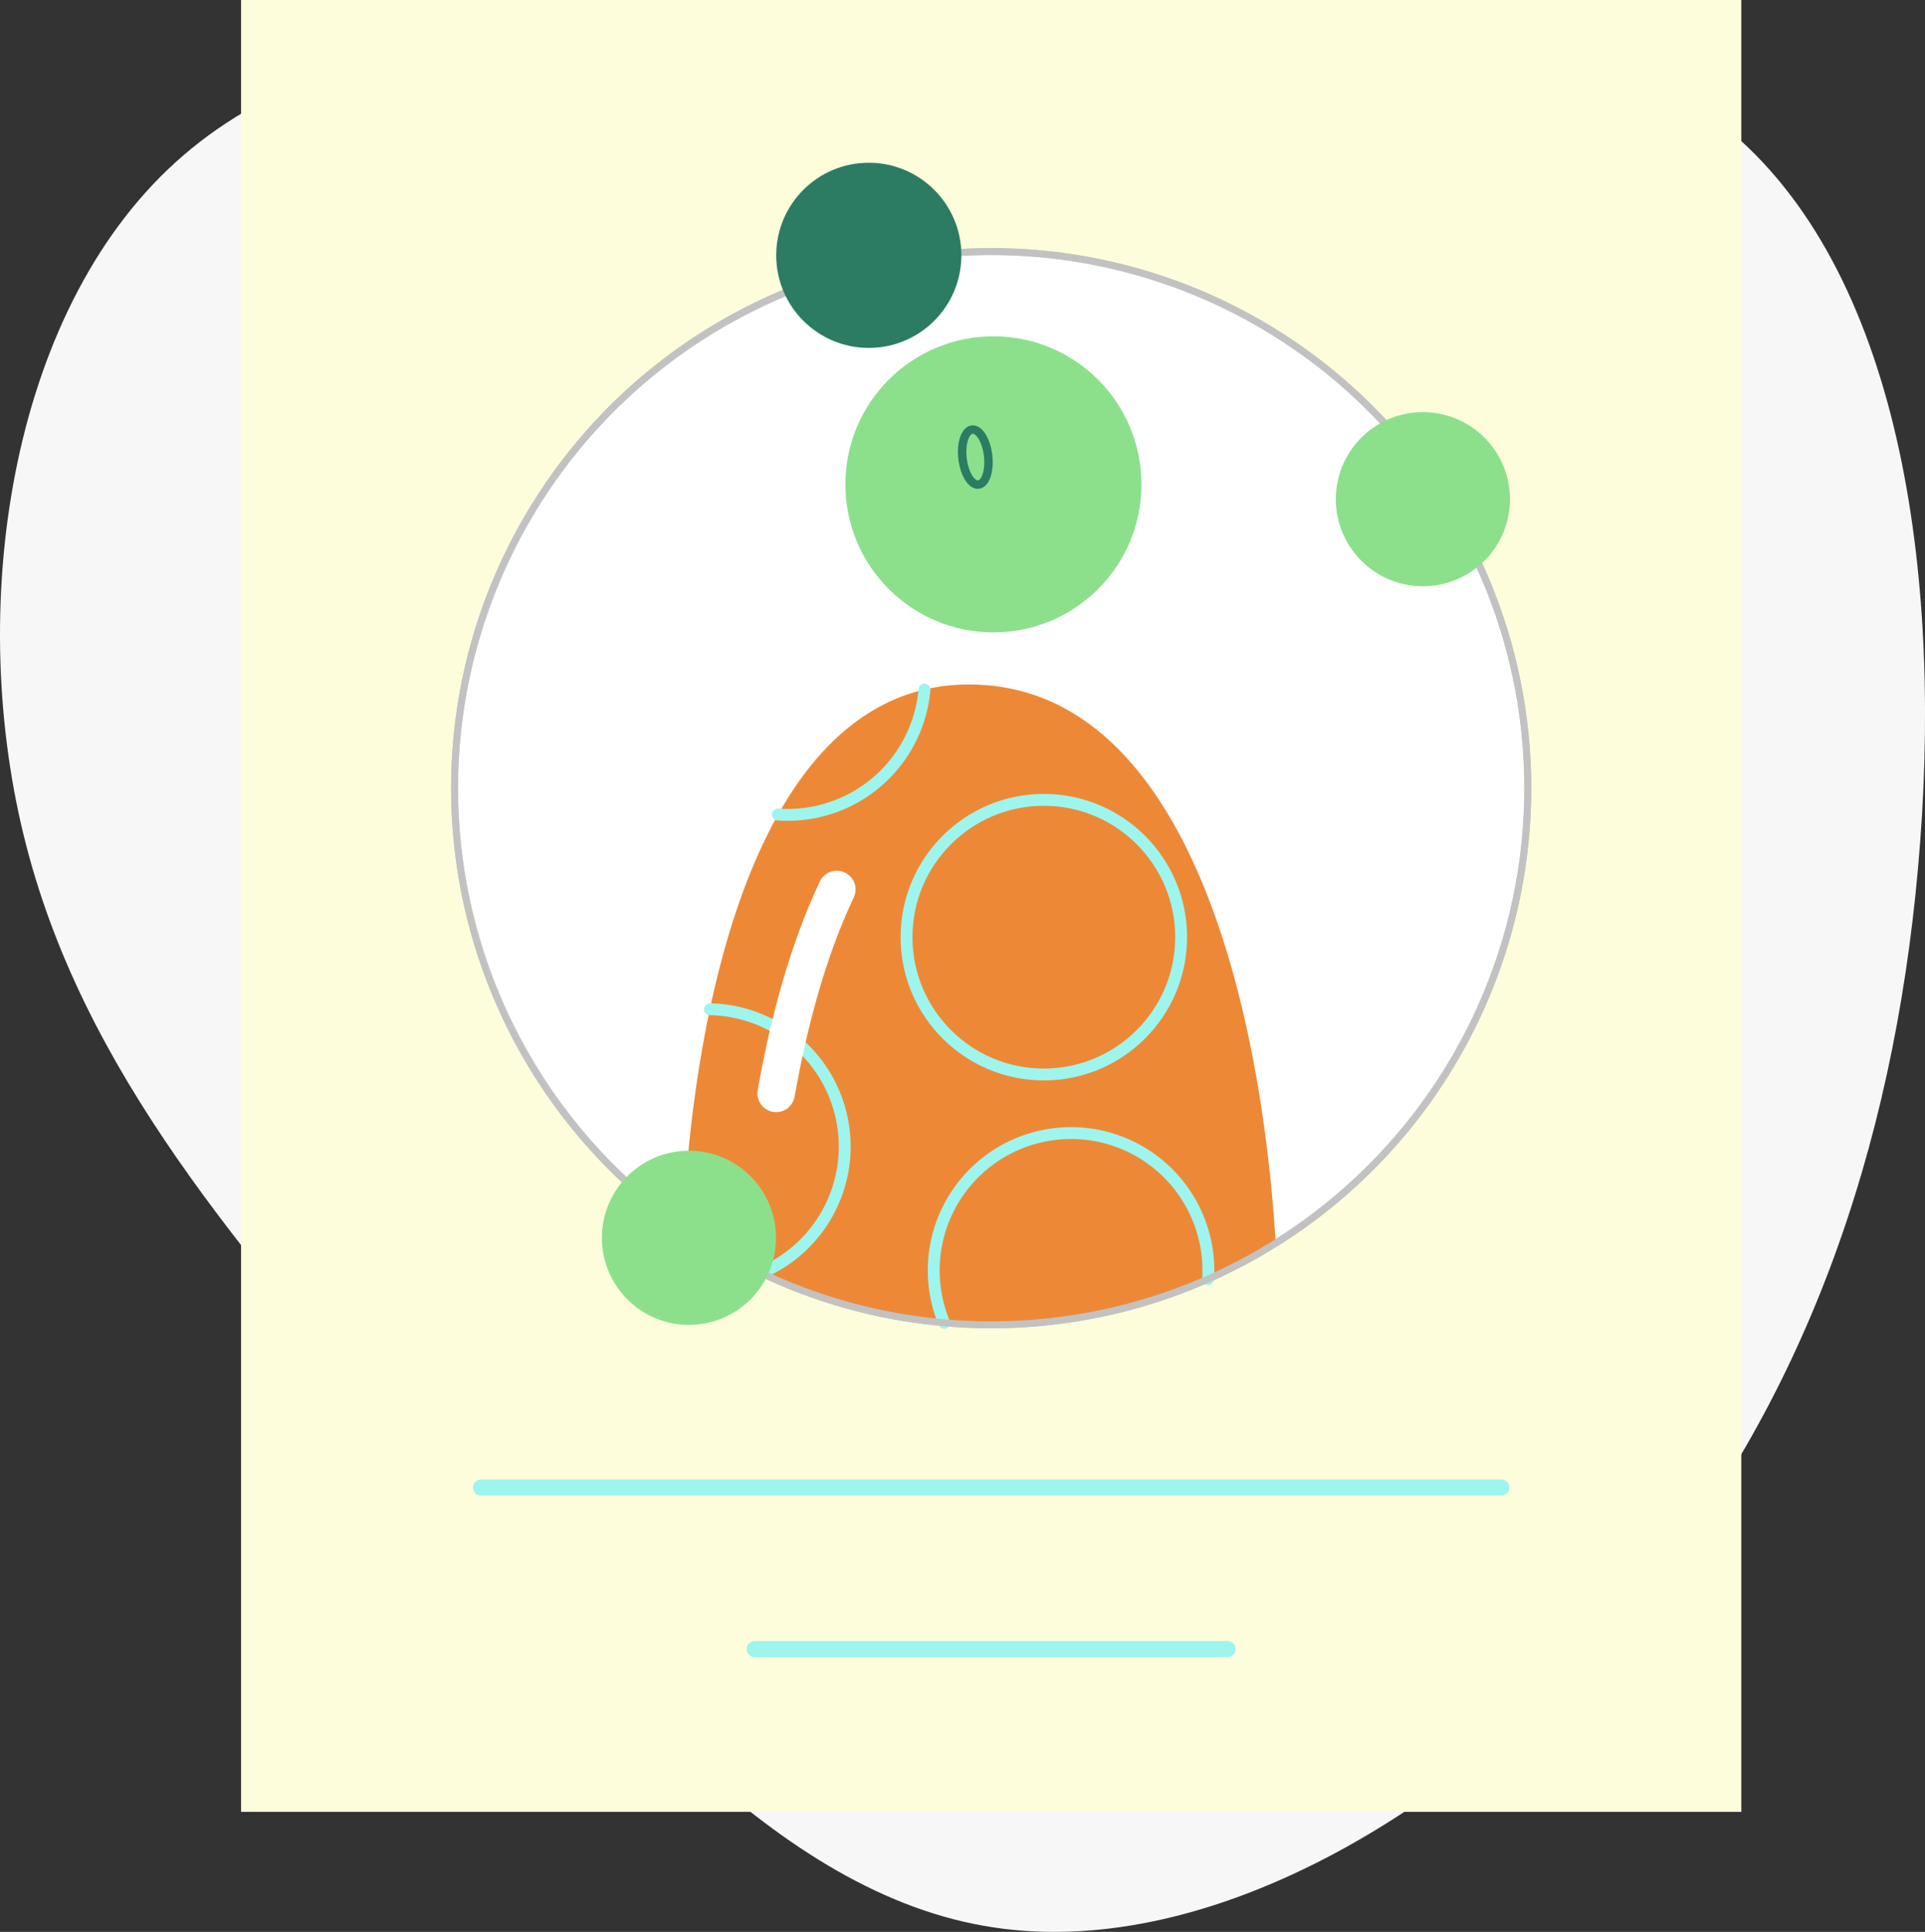 <svg xmlns="http://www.w3.org/2000/svg" viewBox="0 0 834.04 837"><rect x="0" y="0" width="834.04" height="837" fill="#333333" stroke="none"/><defs><style>.cls-1{fill:#f7f7f7;}.cls-2{fill:#fefddb;}.cls-3{fill:#fff;}.cls-10,.cls-3{stroke:#c2c2c2;stroke-miterlimit:10;stroke-width:3px;}.cls-11,.cls-4{fill:#8ce08c;}.cls-10,.cls-5,.cls-6,.cls-8,.cls-9{fill:none;}.cls-5{stroke:#2b7c63;stroke-width:3.65px;}.cls-5,.cls-6,.cls-8,.cls-9{stroke-linecap:round;stroke-linejoin:round;}.cls-6,.cls-8{stroke:#9ef5ee;}.cls-6{stroke-width:7px;}.cls-7{fill:#ed8936;}.cls-8{stroke-width:5.14px;}.cls-9{stroke:#fff;stroke-width:16.23px;}.cls-11{fill-rule:evenodd;}.cls-12{fill:#2b7c63;}</style></defs><title>watermelon-pack-illustration-20</title><g id="Layer_2" data-name="Layer 2"><g id="vector"><path class="cls-1" d="M750.43,57.58C825.11,121.4,842,254.25,831,376.24c-10.87,122-49.52,232.89-124.2,321.06C631.87,785.67,521,851.09,426.35,834.38c-94.41-16.5-172.11-115.14-246.19-203.51C105.88,542.71,35.43,465,10.27,361.94-14.89,259.08,5.44,130.86,79.52,67.25,153.59,3.44,281.82,4,412.26,1.62S675.55-6,750.43,57.58Z"/><rect class="cls-2" x="104.45" width="650" height="785"/><circle class="cls-3" cx="429.45" cy="341.48" r="232.5"/><circle class="cls-4" cx="430.42" cy="209.85" r="64.14"/><path class="cls-5" d="M428.12,197.39c-.77-6.57-3.86-11.62-6.92-11.27s-4.93,6-4.17,12.55,3.86,11.63,6.92,11.27S428.88,204,428.12,197.39Z"/><line class="cls-6" x1="208.45" y1="644.48" x2="650.45" y2="644.48"/><line class="cls-6" x1="327.01" y1="714.48" x2="531.89" y2="714.48"/><path class="cls-7" d="M419.76,296.55c-90.21,0-119.09,134.71-123.89,235.24a232.57,232.57,0,0,0,256.86,6.83C546.55,437.34,515.09,296.54,419.76,296.55Z"/><path class="cls-8" d="M409.05,573.1a59.5,59.5,0,1,1,114.5-22.71c0,1.27,0,2.54-.12,3.8"/><path class="cls-8" d="M307.57,437.26a59.5,59.5,0,0,1,22.12,114.28"/><circle class="cls-8" cx="452.26" cy="406.03" r="59.49"/><path class="cls-8" d="M400.55,298.74a59.5,59.5,0,0,1-59.27,54.31c-1.42,0-2.83-.05-4.22-.14"/><path class="cls-9" d="M336.28,473.72c5.57-31.53,14-62.43,26.29-88.37"/><circle class="cls-10" cx="429.45" cy="341.48" r="232.5"/><path class="cls-11" d="M260.78,536.27A37.72,37.72,0,1,1,298.5,574,37.72,37.72,0,0,1,260.78,536.27Z"/><path class="cls-11" d="M578.78,216.27A37.72,37.72,0,1,1,616.5,254,37.72,37.72,0,0,1,578.78,216.27Z"/><circle class="cls-12" cx="376.42" cy="110.62" r="40.11"/></g></g></svg>